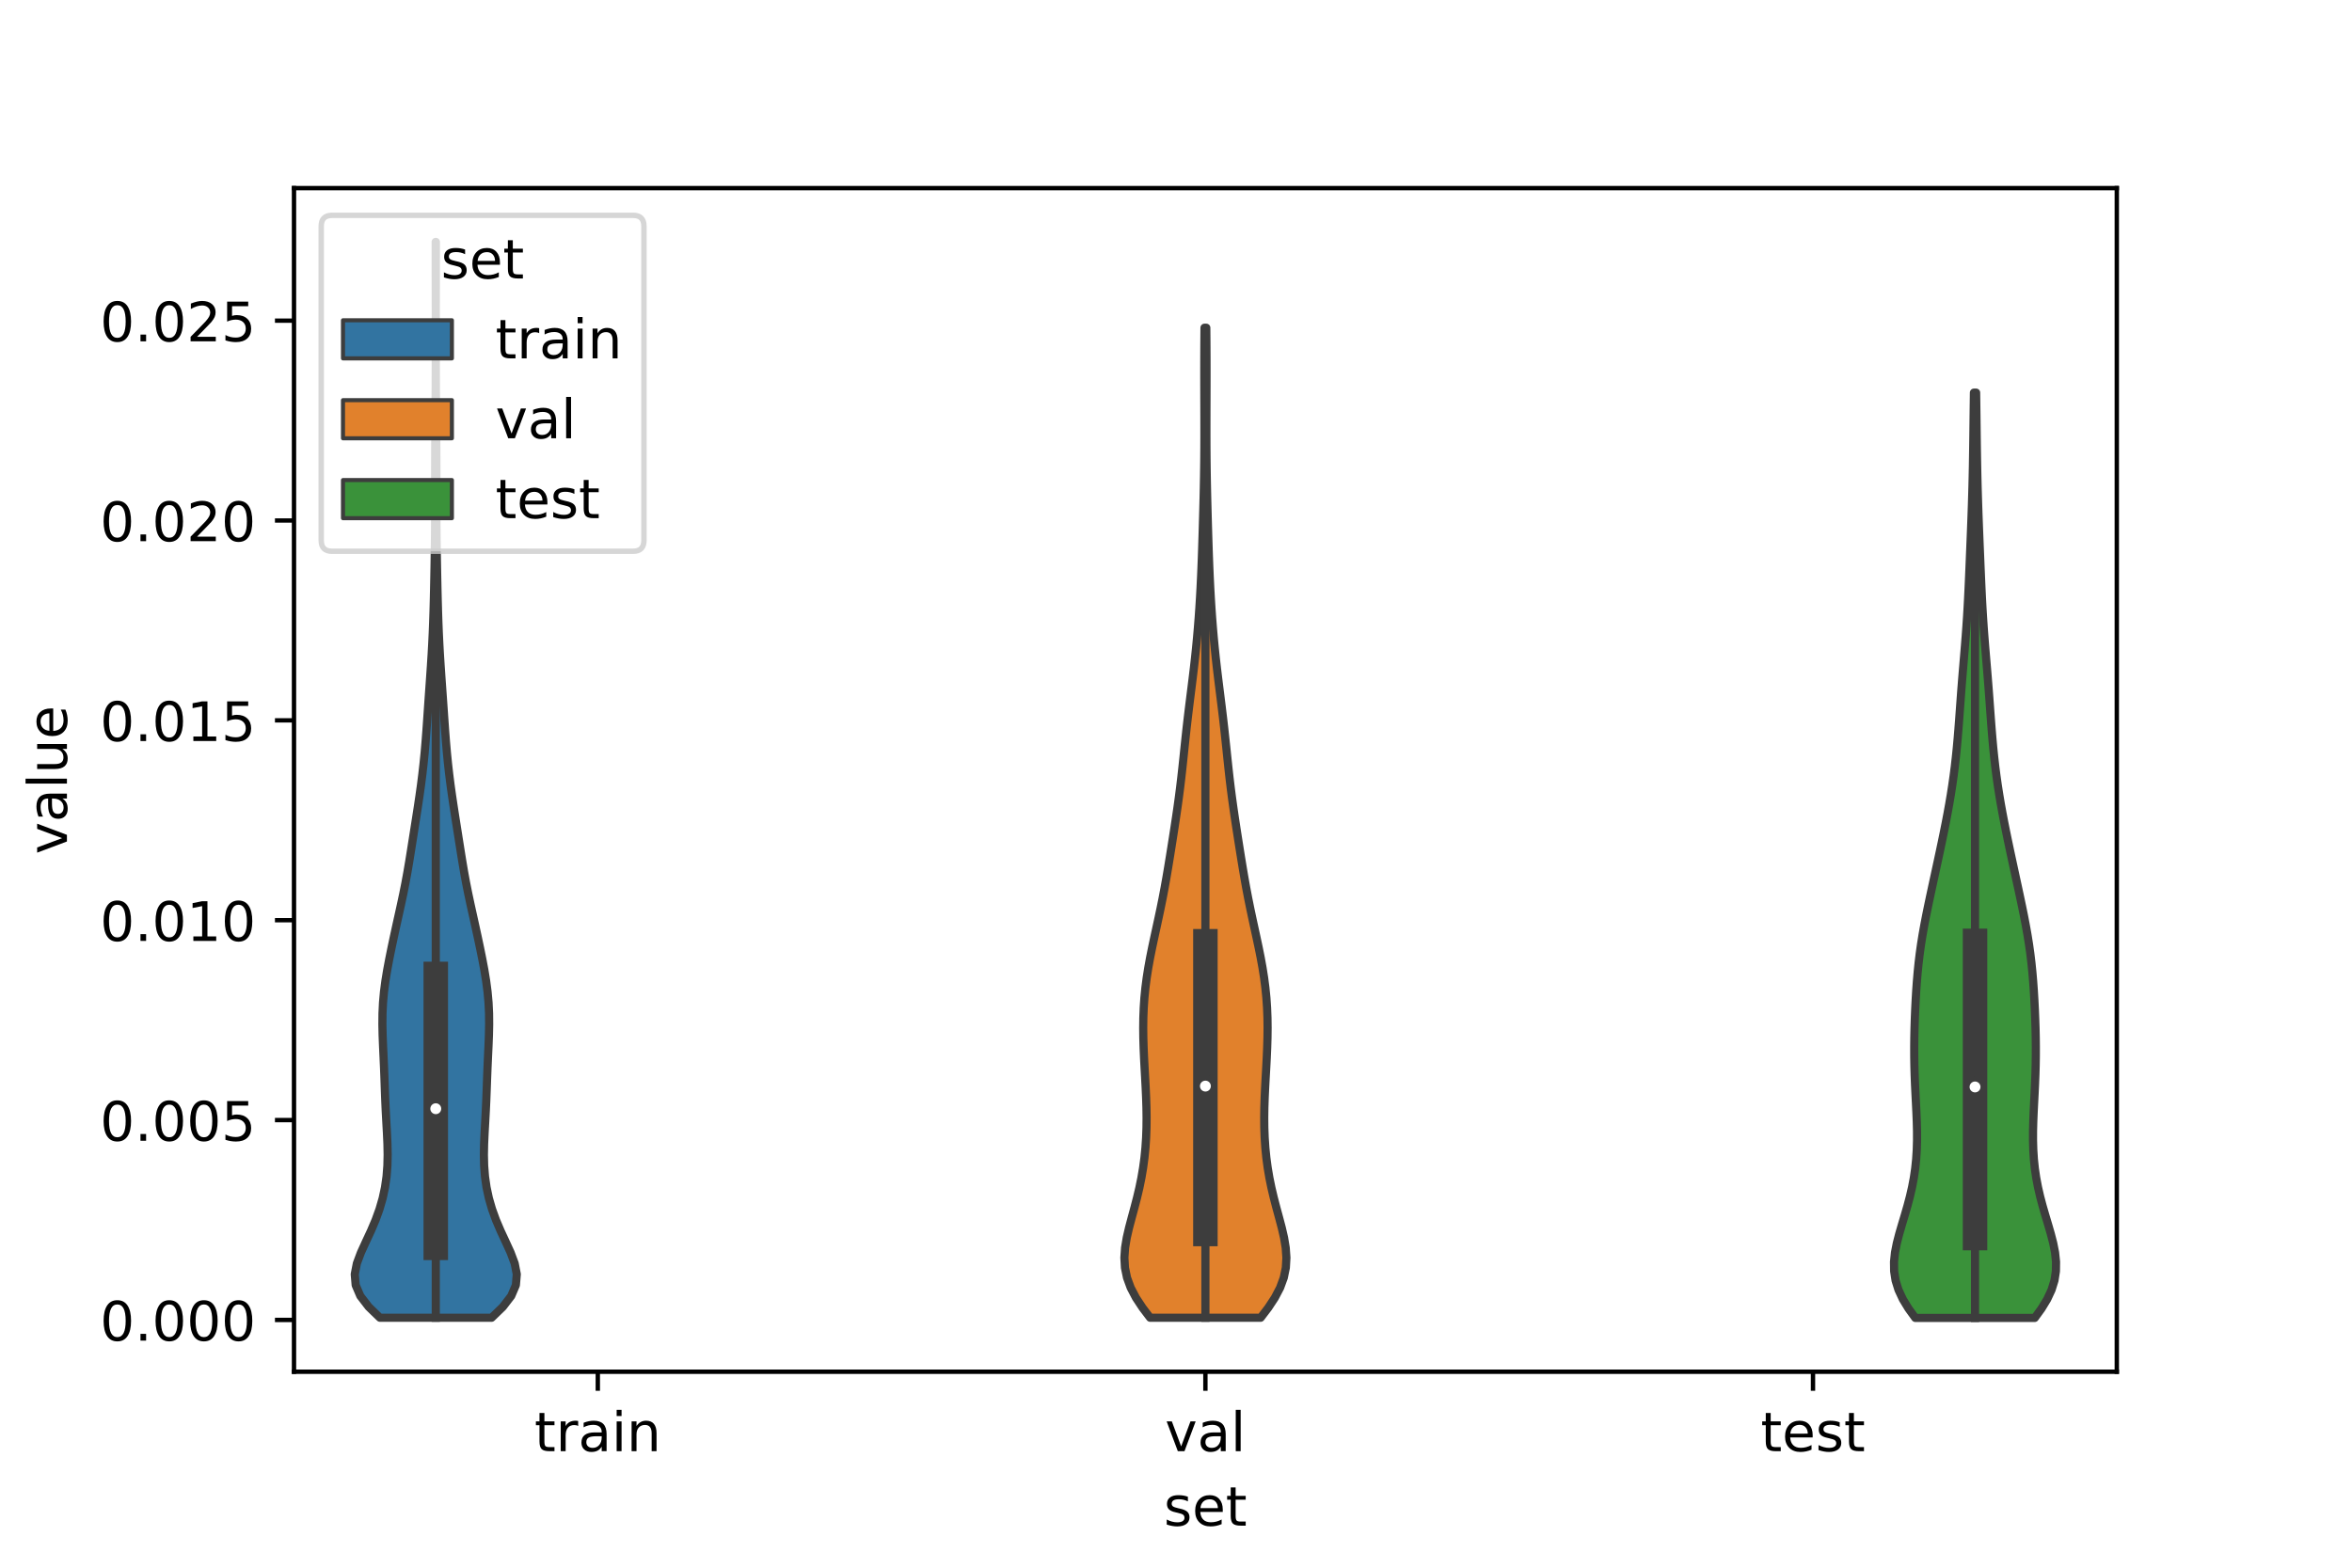 <?xml version="1.0" encoding="utf-8" standalone="no"?>
<!DOCTYPE svg PUBLIC "-//W3C//DTD SVG 1.1//EN"
  "http://www.w3.org/Graphics/SVG/1.1/DTD/svg11.dtd">
<!-- Created with matplotlib (https://matplotlib.org/) -->
<svg height="288pt" version="1.1" viewBox="0 0 432 288" width="432pt" xmlns="http://www.w3.org/2000/svg" xmlns:xlink="http://www.w3.org/1999/xlink">
 <defs>
  <style type="text/css">*{stroke-linecap:butt;stroke-linejoin:round;}</style>
 </defs>
 <g id="figure_1">
  <g id="patch_1">
   <path d="M 0 288 
L 432 288 
L 432 0 
L 0 0 
z
" style="fill:#ffffff;"/>
  </g>
  <g id="axes_1">
   <g id="patch_2">
    <path d="M 54 252 
L 388.8 252 
L 388.8 34.56 
L 54 34.56 
z
" style="fill:#ffffff;"/>
   </g>
   <g id="PolyCollection_1">
    <defs>
     <path d="M 90.298 -45.921 
L 69.782 -45.921 
L 67.72 -47.917 
L 66.183 -49.913 
L 65.329 -51.91 
L 65.16 -53.906 
L 65.548 -55.902 
L 66.296 -57.899 
L 67.21 -59.895 
L 68.139 -61.891 
L 68.989 -63.888 
L 69.711 -65.884 
L 70.288 -67.88 
L 70.716 -69.876 
L 71.001 -71.873 
L 71.156 -73.869 
L 71.202 -75.865 
L 71.163 -77.862 
L 71.072 -79.858 
L 70.961 -81.854 
L 70.853 -83.851 
L 70.762 -85.847 
L 70.686 -87.843 
L 70.615 -89.84 
L 70.538 -91.836 
L 70.449 -93.832 
L 70.356 -95.829 
L 70.277 -97.825 
L 70.235 -99.821 
L 70.253 -101.818 
L 70.349 -103.814 
L 70.53 -105.81 
L 70.791 -107.807 
L 71.118 -109.803 
L 71.493 -111.799 
L 71.897 -113.796 
L 72.32 -115.792 
L 72.755 -117.788 
L 73.198 -119.784 
L 73.64 -121.781 
L 74.066 -123.777 
L 74.465 -125.773 
L 74.832 -127.77 
L 75.17 -129.766 
L 75.49 -131.762 
L 75.805 -133.759 
L 76.119 -135.755 
L 76.433 -137.751 
L 76.743 -139.748 
L 77.04 -141.744 
L 77.319 -143.74 
L 77.572 -145.737 
L 77.798 -147.733 
L 77.996 -149.729 
L 78.167 -151.726 
L 78.319 -153.722 
L 78.459 -155.718 
L 78.595 -157.715 
L 78.733 -159.711 
L 78.874 -161.707 
L 79.015 -163.704 
L 79.15 -165.7 
L 79.276 -167.696 
L 79.387 -169.693 
L 79.482 -171.689 
L 79.561 -173.685 
L 79.627 -175.681 
L 79.681 -177.678 
L 79.728 -179.674 
L 79.769 -181.67 
L 79.807 -183.667 
L 79.842 -185.663 
L 79.873 -187.659 
L 79.898 -189.656 
L 79.914 -191.652 
L 79.923 -193.648 
L 79.926 -195.645 
L 79.924 -197.641 
L 79.923 -199.637 
L 79.923 -201.634 
L 79.928 -203.63 
L 79.937 -205.626 
L 79.95 -207.623 
L 79.966 -209.619 
L 79.983 -211.615 
L 79.998 -213.612 
L 80.012 -215.608 
L 80.023 -217.604 
L 80.03 -219.601 
L 80.035 -221.597 
L 80.037 -223.593 
L 80.039 -225.589 
L 80.039 -227.586 
L 80.038 -229.582 
L 80.037 -231.578 
L 80.034 -233.575 
L 80.031 -235.571 
L 80.027 -237.567 
L 80.024 -239.564 
L 80.021 -241.56 
L 80.02 -243.556 
L 80.06 -243.556 
L 80.06 -243.556 
L 80.059 -241.56 
L 80.056 -239.564 
L 80.053 -237.567 
L 80.049 -235.571 
L 80.046 -233.575 
L 80.043 -231.578 
L 80.042 -229.582 
L 80.041 -227.586 
L 80.041 -225.589 
L 80.043 -223.593 
L 80.045 -221.597 
L 80.05 -219.601 
L 80.057 -217.604 
L 80.068 -215.608 
L 80.082 -213.612 
L 80.097 -211.615 
L 80.114 -209.619 
L 80.13 -207.623 
L 80.143 -205.626 
L 80.152 -203.63 
L 80.157 -201.634 
L 80.157 -199.637 
L 80.156 -197.641 
L 80.154 -195.645 
L 80.157 -193.648 
L 80.166 -191.652 
L 80.182 -189.656 
L 80.207 -187.659 
L 80.238 -185.663 
L 80.273 -183.667 
L 80.311 -181.67 
L 80.352 -179.674 
L 80.399 -177.678 
L 80.453 -175.681 
L 80.519 -173.685 
L 80.598 -171.689 
L 80.693 -169.693 
L 80.804 -167.696 
L 80.93 -165.7 
L 81.065 -163.704 
L 81.206 -161.707 
L 81.347 -159.711 
L 81.485 -157.715 
L 81.621 -155.718 
L 81.761 -153.722 
L 81.913 -151.726 
L 82.084 -149.729 
L 82.282 -147.733 
L 82.508 -145.737 
L 82.761 -143.74 
L 83.04 -141.744 
L 83.337 -139.748 
L 83.647 -137.751 
L 83.961 -135.755 
L 84.275 -133.759 
L 84.59 -131.762 
L 84.91 -129.766 
L 85.248 -127.77 
L 85.615 -125.773 
L 86.014 -123.777 
L 86.44 -121.781 
L 86.882 -119.784 
L 87.325 -117.788 
L 87.76 -115.792 
L 88.183 -113.796 
L 88.587 -111.799 
L 88.962 -109.803 
L 89.289 -107.807 
L 89.55 -105.81 
L 89.731 -103.814 
L 89.827 -101.818 
L 89.845 -99.821 
L 89.803 -97.825 
L 89.724 -95.829 
L 89.631 -93.832 
L 89.542 -91.836 
L 89.465 -89.84 
L 89.394 -87.843 
L 89.318 -85.847 
L 89.227 -83.851 
L 89.119 -81.854 
L 89.008 -79.858 
L 88.917 -77.862 
L 88.878 -75.865 
L 88.924 -73.869 
L 89.079 -71.873 
L 89.364 -69.876 
L 89.792 -67.88 
L 90.369 -65.884 
L 91.091 -63.888 
L 91.941 -61.891 
L 92.87 -59.895 
L 93.784 -57.899 
L 94.532 -55.902 
L 94.92 -53.906 
L 94.751 -51.91 
L 93.897 -49.913 
L 92.36 -47.917 
L 90.298 -45.921 
z
" id="m79f0c9b0be" style="stroke:#3d3d3d;stroke-width:1.5;"/>
    </defs>
    <g clip-path="url(#pd21ecf2e80)">
     <use style="fill:#3274a1;stroke:#3d3d3d;stroke-width:1.5;" x="0" xlink:href="#m79f0c9b0be" y="288"/>
    </g>
   </g>
   <g id="PolyCollection_2">
    <defs>
     <path d="M 231.551 -45.92 
L 211.249 -45.92 
L 209.853 -47.758 
L 208.642 -49.595 
L 207.68 -51.432 
L 207.005 -53.269 
L 206.625 -55.106 
L 206.52 -56.943 
L 206.648 -58.78 
L 206.953 -60.617 
L 207.376 -62.454 
L 207.862 -64.291 
L 208.361 -66.128 
L 208.84 -67.965 
L 209.274 -69.802 
L 209.649 -71.639 
L 209.96 -73.477 
L 210.206 -75.314 
L 210.388 -77.151 
L 210.51 -78.988 
L 210.578 -80.825 
L 210.595 -82.662 
L 210.57 -84.499 
L 210.511 -86.336 
L 210.428 -88.173 
L 210.33 -90.01 
L 210.227 -91.847 
L 210.131 -93.684 
L 210.051 -95.521 
L 209.997 -97.358 
L 209.977 -99.196 
L 210 -101.033 
L 210.072 -102.87 
L 210.198 -104.707 
L 210.381 -106.544 
L 210.619 -108.381 
L 210.909 -110.218 
L 211.242 -112.055 
L 211.61 -113.892 
L 212.001 -115.729 
L 212.402 -117.566 
L 212.801 -119.403 
L 213.189 -121.24 
L 213.559 -123.078 
L 213.908 -124.915 
L 214.236 -126.752 
L 214.548 -128.589 
L 214.848 -130.426 
L 215.142 -132.263 
L 215.431 -134.1 
L 215.716 -135.937 
L 215.994 -137.774 
L 216.262 -139.611 
L 216.516 -141.448 
L 216.752 -143.285 
L 216.971 -145.122 
L 217.175 -146.959 
L 217.37 -148.797 
L 217.56 -150.634 
L 217.754 -152.471 
L 217.954 -154.308 
L 218.165 -156.145 
L 218.386 -157.982 
L 218.614 -159.819 
L 218.844 -161.656 
L 219.072 -163.493 
L 219.291 -165.33 
L 219.498 -167.167 
L 219.69 -169.004 
L 219.865 -170.841 
L 220.024 -172.679 
L 220.168 -174.516 
L 220.296 -176.353 
L 220.41 -178.19 
L 220.511 -180.027 
L 220.601 -181.864 
L 220.679 -183.701 
L 220.749 -185.538 
L 220.812 -187.375 
L 220.87 -189.212 
L 220.925 -191.049 
L 220.976 -192.886 
L 221.025 -194.723 
L 221.071 -196.56 
L 221.112 -198.398 
L 221.147 -200.235 
L 221.175 -202.072 
L 221.196 -203.909 
L 221.209 -205.746 
L 221.215 -207.583 
L 221.216 -209.42 
L 221.214 -211.257 
L 221.209 -213.094 
L 221.203 -214.931 
L 221.198 -216.768 
L 221.195 -218.605 
L 221.195 -220.442 
L 221.199 -222.28 
L 221.207 -224.117 
L 221.219 -225.954 
L 221.236 -227.791 
L 221.564 -227.791 
L 221.564 -227.791 
L 221.581 -225.954 
L 221.593 -224.117 
L 221.601 -222.28 
L 221.605 -220.442 
L 221.605 -218.605 
L 221.602 -216.768 
L 221.597 -214.931 
L 221.591 -213.094 
L 221.586 -211.257 
L 221.584 -209.42 
L 221.585 -207.583 
L 221.591 -205.746 
L 221.604 -203.909 
L 221.625 -202.072 
L 221.653 -200.235 
L 221.688 -198.398 
L 221.729 -196.56 
L 221.775 -194.723 
L 221.824 -192.886 
L 221.875 -191.049 
L 221.93 -189.212 
L 221.988 -187.375 
L 222.051 -185.538 
L 222.121 -183.701 
L 222.199 -181.864 
L 222.289 -180.027 
L 222.39 -178.19 
L 222.504 -176.353 
L 222.632 -174.516 
L 222.776 -172.679 
L 222.935 -170.841 
L 223.11 -169.004 
L 223.302 -167.167 
L 223.509 -165.33 
L 223.728 -163.493 
L 223.956 -161.656 
L 224.186 -159.819 
L 224.414 -157.982 
L 224.635 -156.145 
L 224.846 -154.308 
L 225.046 -152.471 
L 225.24 -150.634 
L 225.43 -148.797 
L 225.625 -146.959 
L 225.829 -145.122 
L 226.048 -143.285 
L 226.284 -141.448 
L 226.538 -139.611 
L 226.806 -137.774 
L 227.084 -135.937 
L 227.369 -134.1 
L 227.658 -132.263 
L 227.952 -130.426 
L 228.252 -128.589 
L 228.564 -126.752 
L 228.892 -124.915 
L 229.241 -123.078 
L 229.611 -121.24 
L 229.999 -119.403 
L 230.398 -117.566 
L 230.799 -115.729 
L 231.19 -113.892 
L 231.558 -112.055 
L 231.891 -110.218 
L 232.181 -108.381 
L 232.419 -106.544 
L 232.602 -104.707 
L 232.728 -102.87 
L 232.8 -101.033 
L 232.823 -99.196 
L 232.803 -97.358 
L 232.749 -95.521 
L 232.669 -93.684 
L 232.573 -91.847 
L 232.47 -90.01 
L 232.372 -88.173 
L 232.289 -86.336 
L 232.23 -84.499 
L 232.205 -82.662 
L 232.222 -80.825 
L 232.29 -78.988 
L 232.412 -77.151 
L 232.594 -75.314 
L 232.84 -73.477 
L 233.151 -71.639 
L 233.526 -69.802 
L 233.96 -67.965 
L 234.439 -66.128 
L 234.938 -64.291 
L 235.424 -62.454 
L 235.847 -60.617 
L 236.152 -58.78 
L 236.28 -56.943 
L 236.175 -55.106 
L 235.795 -53.269 
L 235.12 -51.432 
L 234.158 -49.595 
L 232.947 -47.758 
L 231.551 -45.92 
z
" id="m24cd3f1188" style="stroke:#3d3d3d;stroke-width:1.5;"/>
    </defs>
    <g clip-path="url(#pd21ecf2e80)">
     <use style="fill:#e1812c;stroke:#3d3d3d;stroke-width:1.5;" x="0" xlink:href="#m24cd3f1188" y="288"/>
    </g>
   </g>
   <g id="PolyCollection_3">
    <defs>
     <path d="M 373.727 -45.884 
L 351.793 -45.884 
L 350.549 -47.601 
L 349.504 -49.318 
L 348.704 -51.035 
L 348.17 -52.752 
L 347.904 -54.469 
L 347.88 -56.186 
L 348.061 -57.903 
L 348.398 -59.62 
L 348.841 -61.337 
L 349.34 -63.054 
L 349.855 -64.771 
L 350.352 -66.488 
L 350.806 -68.205 
L 351.2 -69.922 
L 351.524 -71.639 
L 351.774 -73.356 
L 351.952 -75.073 
L 352.06 -76.79 
L 352.108 -78.507 
L 352.105 -80.224 
L 352.062 -81.941 
L 351.992 -83.658 
L 351.908 -85.375 
L 351.82 -87.092 
L 351.738 -88.809 
L 351.67 -90.526 
L 351.621 -92.243 
L 351.595 -93.96 
L 351.591 -95.677 
L 351.609 -97.394 
L 351.647 -99.111 
L 351.702 -100.828 
L 351.772 -102.545 
L 351.858 -104.262 
L 351.959 -105.979 
L 352.081 -107.696 
L 352.227 -109.414 
L 352.402 -111.131 
L 352.609 -112.848 
L 352.851 -114.565 
L 353.127 -116.282 
L 353.432 -117.999 
L 353.762 -119.716 
L 354.111 -121.433 
L 354.473 -123.15 
L 354.842 -124.867 
L 355.214 -126.584 
L 355.587 -128.301 
L 355.959 -130.018 
L 356.327 -131.735 
L 356.69 -133.452 
L 357.044 -135.169 
L 357.388 -136.886 
L 357.716 -138.603 
L 358.027 -140.32 
L 358.316 -142.037 
L 358.583 -143.754 
L 358.826 -145.471 
L 359.045 -147.188 
L 359.24 -148.905 
L 359.415 -150.622 
L 359.571 -152.339 
L 359.712 -154.056 
L 359.843 -155.773 
L 359.969 -157.49 
L 360.094 -159.207 
L 360.221 -160.924 
L 360.355 -162.641 
L 360.493 -164.358 
L 360.636 -166.075 
L 360.78 -167.792 
L 360.922 -169.509 
L 361.057 -171.226 
L 361.182 -172.943 
L 361.296 -174.66 
L 361.398 -176.377 
L 361.489 -178.094 
L 361.572 -179.812 
L 361.649 -181.529 
L 361.722 -183.246 
L 361.793 -184.963 
L 361.863 -186.68 
L 361.933 -188.397 
L 362.001 -190.114 
L 362.067 -191.831 
L 362.13 -193.548 
L 362.188 -195.265 
L 362.241 -196.982 
L 362.289 -198.699 
L 362.33 -200.416 
L 362.366 -202.133 
L 362.396 -203.85 
L 362.423 -205.567 
L 362.446 -207.284 
L 362.468 -209.001 
L 362.489 -210.718 
L 362.511 -212.435 
L 362.535 -214.152 
L 362.559 -215.869 
L 362.961 -215.869 
L 362.961 -215.869 
L 362.985 -214.152 
L 363.009 -212.435 
L 363.031 -210.718 
L 363.052 -209.001 
L 363.074 -207.284 
L 363.097 -205.567 
L 363.124 -203.85 
L 363.154 -202.133 
L 363.19 -200.416 
L 363.231 -198.699 
L 363.279 -196.982 
L 363.332 -195.265 
L 363.39 -193.548 
L 363.453 -191.831 
L 363.519 -190.114 
L 363.587 -188.397 
L 363.657 -186.68 
L 363.727 -184.963 
L 363.798 -183.246 
L 363.871 -181.529 
L 363.948 -179.812 
L 364.031 -178.094 
L 364.122 -176.377 
L 364.224 -174.66 
L 364.338 -172.943 
L 364.463 -171.226 
L 364.598 -169.509 
L 364.74 -167.792 
L 364.884 -166.075 
L 365.027 -164.358 
L 365.165 -162.641 
L 365.299 -160.924 
L 365.426 -159.207 
L 365.551 -157.49 
L 365.677 -155.773 
L 365.808 -154.056 
L 365.949 -152.339 
L 366.105 -150.622 
L 366.28 -148.905 
L 366.475 -147.188 
L 366.694 -145.471 
L 366.937 -143.754 
L 367.204 -142.037 
L 367.493 -140.32 
L 367.804 -138.603 
L 368.132 -136.886 
L 368.476 -135.169 
L 368.83 -133.452 
L 369.193 -131.735 
L 369.561 -130.018 
L 369.933 -128.301 
L 370.306 -126.584 
L 370.678 -124.867 
L 371.047 -123.15 
L 371.409 -121.433 
L 371.758 -119.716 
L 372.088 -117.999 
L 372.393 -116.282 
L 372.669 -114.565 
L 372.911 -112.848 
L 373.118 -111.131 
L 373.293 -109.414 
L 373.439 -107.696 
L 373.561 -105.979 
L 373.662 -104.262 
L 373.748 -102.545 
L 373.818 -100.828 
L 373.873 -99.111 
L 373.911 -97.394 
L 373.929 -95.677 
L 373.925 -93.96 
L 373.899 -92.243 
L 373.85 -90.526 
L 373.782 -88.809 
L 373.7 -87.092 
L 373.612 -85.375 
L 373.528 -83.658 
L 373.458 -81.941 
L 373.415 -80.224 
L 373.412 -78.507 
L 373.46 -76.79 
L 373.568 -75.073 
L 373.746 -73.356 
L 373.996 -71.639 
L 374.32 -69.922 
L 374.714 -68.205 
L 375.168 -66.488 
L 375.665 -64.771 
L 376.18 -63.054 
L 376.679 -61.337 
L 377.122 -59.62 
L 377.459 -57.903 
L 377.64 -56.186 
L 377.616 -54.469 
L 377.35 -52.752 
L 376.816 -51.035 
L 376.016 -49.318 
L 374.971 -47.601 
L 373.727 -45.884 
z
" id="m8c11b0b50c" style="stroke:#3d3d3d;stroke-width:1.5;"/>
    </defs>
    <g clip-path="url(#pd21ecf2e80)">
     <use style="fill:#3a923a;stroke:#3d3d3d;stroke-width:1.5;" x="0" xlink:href="#m8c11b0b50c" y="288"/>
    </g>
   </g>
   <g id="patch_3">
    <path clip-path="url(#pd21ecf2e80)" d="M 109.8 242.484 
L 109.8 242.484 
L 109.8 242.484 
L 109.8 242.484 
z
" style="fill:#3274a1;stroke:#3d3d3d;stroke-linejoin:miter;stroke-width:0.75;"/>
   </g>
   <g id="patch_4">
    <path clip-path="url(#pd21ecf2e80)" d="M 109.8 242.484 
L 109.8 242.484 
L 109.8 242.484 
L 109.8 242.484 
z
" style="fill:#e1812c;stroke:#3d3d3d;stroke-linejoin:miter;stroke-width:0.75;"/>
   </g>
   <g id="patch_5">
    <path clip-path="url(#pd21ecf2e80)" d="M 109.8 242.484 
L 109.8 242.484 
L 109.8 242.484 
L 109.8 242.484 
z
" style="fill:#3a923a;stroke:#3d3d3d;stroke-linejoin:miter;stroke-width:0.75;"/>
   </g>
   <g id="matplotlib.axis_1">
    <g id="xtick_1">
     <g id="line2d_1">
      <defs>
       <path d="M 0 0 
L 0 3.5 
" id="mb207326420" style="stroke:#000000;stroke-width:0.8;"/>
      </defs>
      <g>
       <use style="stroke:#000000;stroke-width:0.8;" x="109.8" xlink:href="#mb207326420" y="252"/>
      </g>
     </g>
     <g id="text_1">
      <!-- train -->
      <g transform="translate(98.162 266.598)scale(0.1 -0.1)">
       <defs>
        <path d="M 18.312 70.219 
L 18.312 54.688 
L 36.812 54.688 
L 36.812 47.703 
L 18.312 47.703 
L 18.312 18.016 
Q 18.312 11.328 20.141 9.422 
Q 21.969 7.516 27.594 7.516 
L 36.812 7.516 
L 36.812 0 
L 27.594 0 
Q 17.188 0 13.234 3.875 
Q 9.281 7.766 9.281 18.016 
L 9.281 47.703 
L 2.688 47.703 
L 2.688 54.688 
L 9.281 54.688 
L 9.281 70.219 
z
" id="DejaVuSans-116"/>
        <path d="M 41.109 46.297 
Q 39.594 47.172 37.812 47.578 
Q 36.031 48 33.891 48 
Q 26.266 48 22.188 43.047 
Q 18.109 38.094 18.109 28.812 
L 18.109 0 
L 9.078 0 
L 9.078 54.688 
L 18.109 54.688 
L 18.109 46.188 
Q 20.953 51.172 25.484 53.578 
Q 30.031 56 36.531 56 
Q 37.453 56 38.578 55.875 
Q 39.703 55.766 41.062 55.516 
z
" id="DejaVuSans-114"/>
        <path d="M 34.281 27.484 
Q 23.391 27.484 19.188 25 
Q 14.984 22.516 14.984 16.5 
Q 14.984 11.719 18.141 8.906 
Q 21.297 6.109 26.703 6.109 
Q 34.188 6.109 38.703 11.406 
Q 43.219 16.703 43.219 25.484 
L 43.219 27.484 
z
M 52.203 31.203 
L 52.203 0 
L 43.219 0 
L 43.219 8.297 
Q 40.141 3.328 35.547 0.953 
Q 30.953 -1.422 24.312 -1.422 
Q 15.922 -1.422 10.953 3.297 
Q 6 8.016 6 15.922 
Q 6 25.141 12.172 29.828 
Q 18.359 34.516 30.609 34.516 
L 43.219 34.516 
L 43.219 35.406 
Q 43.219 41.609 39.141 45 
Q 35.062 48.391 27.688 48.391 
Q 23 48.391 18.547 47.266 
Q 14.109 46.141 10.016 43.891 
L 10.016 52.203 
Q 14.938 54.109 19.578 55.047 
Q 24.219 56 28.609 56 
Q 40.484 56 46.344 49.844 
Q 52.203 43.703 52.203 31.203 
z
" id="DejaVuSans-97"/>
        <path d="M 9.422 54.688 
L 18.406 54.688 
L 18.406 0 
L 9.422 0 
z
M 9.422 75.984 
L 18.406 75.984 
L 18.406 64.594 
L 9.422 64.594 
z
" id="DejaVuSans-105"/>
        <path d="M 54.891 33.016 
L 54.891 0 
L 45.906 0 
L 45.906 32.719 
Q 45.906 40.484 42.875 44.328 
Q 39.844 48.188 33.797 48.188 
Q 26.516 48.188 22.312 43.547 
Q 18.109 38.922 18.109 30.906 
L 18.109 0 
L 9.078 0 
L 9.078 54.688 
L 18.109 54.688 
L 18.109 46.188 
Q 21.344 51.125 25.703 53.562 
Q 30.078 56 35.797 56 
Q 45.219 56 50.047 50.172 
Q 54.891 44.344 54.891 33.016 
z
" id="DejaVuSans-110"/>
       </defs>
       <use xlink:href="#DejaVuSans-116"/>
       <use x="39.209" xlink:href="#DejaVuSans-114"/>
       <use x="80.322" xlink:href="#DejaVuSans-97"/>
       <use x="141.602" xlink:href="#DejaVuSans-105"/>
       <use x="169.385" xlink:href="#DejaVuSans-110"/>
      </g>
     </g>
    </g>
    <g id="xtick_2">
     <g id="line2d_2">
      <g>
       <use style="stroke:#000000;stroke-width:0.8;" x="221.4" xlink:href="#mb207326420" y="252"/>
      </g>
     </g>
     <g id="text_2">
      <!-- val -->
      <g transform="translate(213.988 266.598)scale(0.1 -0.1)">
       <defs>
        <path d="M 2.984 54.688 
L 12.5 54.688 
L 29.594 8.797 
L 46.688 54.688 
L 56.203 54.688 
L 35.688 0 
L 23.484 0 
z
" id="DejaVuSans-118"/>
        <path d="M 9.422 75.984 
L 18.406 75.984 
L 18.406 0 
L 9.422 0 
z
" id="DejaVuSans-108"/>
       </defs>
       <use xlink:href="#DejaVuSans-118"/>
       <use x="59.18" xlink:href="#DejaVuSans-97"/>
       <use x="120.459" xlink:href="#DejaVuSans-108"/>
      </g>
     </g>
    </g>
    <g id="xtick_3">
     <g id="line2d_3">
      <g>
       <use style="stroke:#000000;stroke-width:0.8;" x="333" xlink:href="#mb207326420" y="252"/>
      </g>
     </g>
     <g id="text_3">
      <!-- test -->
      <g transform="translate(323.398 266.598)scale(0.1 -0.1)">
       <defs>
        <path d="M 56.203 29.594 
L 56.203 25.203 
L 14.891 25.203 
Q 15.484 15.922 20.484 11.062 
Q 25.484 6.203 34.422 6.203 
Q 39.594 6.203 44.453 7.469 
Q 49.312 8.734 54.109 11.281 
L 54.109 2.781 
Q 49.266 0.734 44.188 -0.344 
Q 39.109 -1.422 33.891 -1.422 
Q 20.797 -1.422 13.156 6.188 
Q 5.516 13.812 5.516 26.812 
Q 5.516 40.234 12.766 48.109 
Q 20.016 56 32.328 56 
Q 43.359 56 49.781 48.891 
Q 56.203 41.797 56.203 29.594 
z
M 47.219 32.234 
Q 47.125 39.594 43.094 43.984 
Q 39.062 48.391 32.422 48.391 
Q 24.906 48.391 20.391 44.141 
Q 15.875 39.891 15.188 32.172 
z
" id="DejaVuSans-101"/>
        <path d="M 44.281 53.078 
L 44.281 44.578 
Q 40.484 46.531 36.375 47.5 
Q 32.281 48.484 27.875 48.484 
Q 21.188 48.484 17.844 46.438 
Q 14.5 44.391 14.5 40.281 
Q 14.5 37.156 16.891 35.375 
Q 19.281 33.594 26.516 31.984 
L 29.594 31.297 
Q 39.156 29.25 43.188 25.516 
Q 47.219 21.781 47.219 15.094 
Q 47.219 7.469 41.188 3.016 
Q 35.156 -1.422 24.609 -1.422 
Q 20.219 -1.422 15.453 -0.562 
Q 10.688 0.297 5.422 2 
L 5.422 11.281 
Q 10.406 8.688 15.234 7.391 
Q 20.062 6.109 24.812 6.109 
Q 31.156 6.109 34.562 8.281 
Q 37.984 10.453 37.984 14.406 
Q 37.984 18.062 35.516 20.016 
Q 33.062 21.969 24.703 23.781 
L 21.578 24.516 
Q 13.234 26.266 9.516 29.906 
Q 5.812 33.547 5.812 39.891 
Q 5.812 47.609 11.281 51.797 
Q 16.75 56 26.812 56 
Q 31.781 56 36.172 55.266 
Q 40.578 54.547 44.281 53.078 
z
" id="DejaVuSans-115"/>
       </defs>
       <use xlink:href="#DejaVuSans-116"/>
       <use x="39.209" xlink:href="#DejaVuSans-101"/>
       <use x="100.732" xlink:href="#DejaVuSans-115"/>
       <use x="152.832" xlink:href="#DejaVuSans-116"/>
      </g>
     </g>
    </g>
    <g id="text_4">
     <!-- set -->
     <g transform="translate(213.759 280.277)scale(0.1 -0.1)">
      <use xlink:href="#DejaVuSans-115"/>
      <use x="52.1" xlink:href="#DejaVuSans-101"/>
      <use x="113.623" xlink:href="#DejaVuSans-116"/>
     </g>
    </g>
   </g>
   <g id="matplotlib.axis_2">
    <g id="ytick_1">
     <g id="line2d_4">
      <defs>
       <path d="M 0 0 
L -3.5 0 
" id="mc8fcdb6243" style="stroke:#000000;stroke-width:0.8;"/>
      </defs>
      <g>
       <use style="stroke:#000000;stroke-width:0.8;" x="54" xlink:href="#mc8fcdb6243" y="242.484"/>
      </g>
     </g>
     <g id="text_5">
      <!-- 0.000 -->
      <g transform="translate(18.372 246.283)scale(0.1 -0.1)">
       <defs>
        <path d="M 31.781 66.406 
Q 24.172 66.406 20.328 58.906 
Q 16.5 51.422 16.5 36.375 
Q 16.5 21.391 20.328 13.891 
Q 24.172 6.391 31.781 6.391 
Q 39.453 6.391 43.281 13.891 
Q 47.125 21.391 47.125 36.375 
Q 47.125 51.422 43.281 58.906 
Q 39.453 66.406 31.781 66.406 
z
M 31.781 74.219 
Q 44.047 74.219 50.516 64.516 
Q 56.984 54.828 56.984 36.375 
Q 56.984 17.969 50.516 8.266 
Q 44.047 -1.422 31.781 -1.422 
Q 19.531 -1.422 13.062 8.266 
Q 6.594 17.969 6.594 36.375 
Q 6.594 54.828 13.062 64.516 
Q 19.531 74.219 31.781 74.219 
z
" id="DejaVuSans-48"/>
        <path d="M 10.688 12.406 
L 21 12.406 
L 21 0 
L 10.688 0 
z
" id="DejaVuSans-46"/>
       </defs>
       <use xlink:href="#DejaVuSans-48"/>
       <use x="63.623" xlink:href="#DejaVuSans-46"/>
       <use x="95.41" xlink:href="#DejaVuSans-48"/>
       <use x="159.033" xlink:href="#DejaVuSans-48"/>
       <use x="222.656" xlink:href="#DejaVuSans-48"/>
      </g>
     </g>
    </g>
    <g id="ytick_2">
     <g id="line2d_5">
      <g>
       <use style="stroke:#000000;stroke-width:0.8;" x="54" xlink:href="#mc8fcdb6243" y="205.769"/>
      </g>
     </g>
     <g id="text_6">
      <!-- 0.005 -->
      <g transform="translate(18.372 209.568)scale(0.1 -0.1)">
       <defs>
        <path d="M 10.797 72.906 
L 49.516 72.906 
L 49.516 64.594 
L 19.828 64.594 
L 19.828 46.734 
Q 21.969 47.469 24.109 47.828 
Q 26.266 48.188 28.422 48.188 
Q 40.625 48.188 47.75 41.5 
Q 54.891 34.812 54.891 23.391 
Q 54.891 11.625 47.562 5.094 
Q 40.234 -1.422 26.906 -1.422 
Q 22.312 -1.422 17.547 -0.641 
Q 12.797 0.141 7.719 1.703 
L 7.719 11.625 
Q 12.109 9.234 16.797 8.062 
Q 21.484 6.891 26.703 6.891 
Q 35.156 6.891 40.078 11.328 
Q 45.016 15.766 45.016 23.391 
Q 45.016 31 40.078 35.438 
Q 35.156 39.891 26.703 39.891 
Q 22.75 39.891 18.812 39.016 
Q 14.891 38.141 10.797 36.281 
z
" id="DejaVuSans-53"/>
       </defs>
       <use xlink:href="#DejaVuSans-48"/>
       <use x="63.623" xlink:href="#DejaVuSans-46"/>
       <use x="95.41" xlink:href="#DejaVuSans-48"/>
       <use x="159.033" xlink:href="#DejaVuSans-48"/>
       <use x="222.656" xlink:href="#DejaVuSans-53"/>
      </g>
     </g>
    </g>
    <g id="ytick_3">
     <g id="line2d_6">
      <g>
       <use style="stroke:#000000;stroke-width:0.8;" x="54" xlink:href="#mc8fcdb6243" y="169.053"/>
      </g>
     </g>
     <g id="text_7">
      <!-- 0.010 -->
      <g transform="translate(18.372 172.853)scale(0.1 -0.1)">
       <defs>
        <path d="M 12.406 8.297 
L 28.516 8.297 
L 28.516 63.922 
L 10.984 60.406 
L 10.984 69.391 
L 28.422 72.906 
L 38.281 72.906 
L 38.281 8.297 
L 54.391 8.297 
L 54.391 0 
L 12.406 0 
z
" id="DejaVuSans-49"/>
       </defs>
       <use xlink:href="#DejaVuSans-48"/>
       <use x="63.623" xlink:href="#DejaVuSans-46"/>
       <use x="95.41" xlink:href="#DejaVuSans-48"/>
       <use x="159.033" xlink:href="#DejaVuSans-49"/>
       <use x="222.656" xlink:href="#DejaVuSans-48"/>
      </g>
     </g>
    </g>
    <g id="ytick_4">
     <g id="line2d_7">
      <g>
       <use style="stroke:#000000;stroke-width:0.8;" x="54" xlink:href="#mc8fcdb6243" y="132.338"/>
      </g>
     </g>
     <g id="text_8">
      <!-- 0.015 -->
      <g transform="translate(18.372 136.137)scale(0.1 -0.1)">
       <use xlink:href="#DejaVuSans-48"/>
       <use x="63.623" xlink:href="#DejaVuSans-46"/>
       <use x="95.41" xlink:href="#DejaVuSans-48"/>
       <use x="159.033" xlink:href="#DejaVuSans-49"/>
       <use x="222.656" xlink:href="#DejaVuSans-53"/>
      </g>
     </g>
    </g>
    <g id="ytick_5">
     <g id="line2d_8">
      <g>
       <use style="stroke:#000000;stroke-width:0.8;" x="54" xlink:href="#mc8fcdb6243" y="95.623"/>
      </g>
     </g>
     <g id="text_9">
      <!-- 0.020 -->
      <g transform="translate(18.372 99.422)scale(0.1 -0.1)">
       <defs>
        <path d="M 19.188 8.297 
L 53.609 8.297 
L 53.609 0 
L 7.328 0 
L 7.328 8.297 
Q 12.938 14.109 22.625 23.891 
Q 32.328 33.688 34.812 36.531 
Q 39.547 41.844 41.422 45.531 
Q 43.312 49.219 43.312 52.781 
Q 43.312 58.594 39.234 62.25 
Q 35.156 65.922 28.609 65.922 
Q 23.969 65.922 18.812 64.312 
Q 13.672 62.703 7.812 59.422 
L 7.812 69.391 
Q 13.766 71.781 18.938 73 
Q 24.125 74.219 28.422 74.219 
Q 39.75 74.219 46.484 68.547 
Q 53.219 62.891 53.219 53.422 
Q 53.219 48.922 51.531 44.891 
Q 49.859 40.875 45.406 35.406 
Q 44.188 33.984 37.641 27.219 
Q 31.109 20.453 19.188 8.297 
z
" id="DejaVuSans-50"/>
       </defs>
       <use xlink:href="#DejaVuSans-48"/>
       <use x="63.623" xlink:href="#DejaVuSans-46"/>
       <use x="95.41" xlink:href="#DejaVuSans-48"/>
       <use x="159.033" xlink:href="#DejaVuSans-50"/>
       <use x="222.656" xlink:href="#DejaVuSans-48"/>
      </g>
     </g>
    </g>
    <g id="ytick_6">
     <g id="line2d_9">
      <g>
       <use style="stroke:#000000;stroke-width:0.8;" x="54" xlink:href="#mc8fcdb6243" y="58.908"/>
      </g>
     </g>
     <g id="text_10">
      <!-- 0.025 -->
      <g transform="translate(18.372 62.707)scale(0.1 -0.1)">
       <use xlink:href="#DejaVuSans-48"/>
       <use x="63.623" xlink:href="#DejaVuSans-46"/>
       <use x="95.41" xlink:href="#DejaVuSans-48"/>
       <use x="159.033" xlink:href="#DejaVuSans-50"/>
       <use x="222.656" xlink:href="#DejaVuSans-53"/>
      </g>
     </g>
    </g>
    <g id="text_11">
     <!-- value -->
     <g transform="translate(12.292 156.938)rotate(-90)scale(0.1 -0.1)">
      <defs>
       <path d="M 8.5 21.578 
L 8.5 54.688 
L 17.484 54.688 
L 17.484 21.922 
Q 17.484 14.156 20.5 10.266 
Q 23.531 6.391 29.594 6.391 
Q 36.859 6.391 41.078 11.031 
Q 45.312 15.672 45.312 23.688 
L 45.312 54.688 
L 54.297 54.688 
L 54.297 0 
L 45.312 0 
L 45.312 8.406 
Q 42.047 3.422 37.719 1 
Q 33.406 -1.422 27.688 -1.422 
Q 18.266 -1.422 13.375 4.438 
Q 8.5 10.297 8.5 21.578 
z
M 31.109 56 
z
" id="DejaVuSans-117"/>
      </defs>
      <use xlink:href="#DejaVuSans-118"/>
      <use x="59.18" xlink:href="#DejaVuSans-97"/>
      <use x="120.459" xlink:href="#DejaVuSans-108"/>
      <use x="148.242" xlink:href="#DejaVuSans-117"/>
      <use x="211.621" xlink:href="#DejaVuSans-101"/>
     </g>
    </g>
   </g>
   <g id="line2d_10">
    <path clip-path="url(#pd21ecf2e80)" d="M 80.04 242.079 
L 80.04 105.037 
" style="fill:none;stroke:#3d3d3d;stroke-linecap:square;stroke-width:1.5;"/>
   </g>
   <g id="line2d_11">
    <path clip-path="url(#pd21ecf2e80)" d="M 80.04 229.244 
L 80.04 178.916 
" style="fill:none;stroke:#3d3d3d;stroke-linecap:square;stroke-width:4.5;"/>
   </g>
   <g id="line2d_12">
    <path clip-path="url(#pd21ecf2e80)" d="M 221.4 242.08 
L 221.4 93.516 
" style="fill:none;stroke:#3d3d3d;stroke-linecap:square;stroke-width:1.5;"/>
   </g>
   <g id="line2d_13">
    <path clip-path="url(#pd21ecf2e80)" d="M 221.4 226.695 
L 221.4 172.918 
" style="fill:none;stroke:#3d3d3d;stroke-linecap:square;stroke-width:4.5;"/>
   </g>
   <g id="line2d_14">
    <path clip-path="url(#pd21ecf2e80)" d="M 362.76 242.116 
L 362.76 90.979 
" style="fill:none;stroke:#3d3d3d;stroke-linecap:square;stroke-width:1.5;"/>
   </g>
   <g id="line2d_15">
    <path clip-path="url(#pd21ecf2e80)" d="M 362.76 227.448 
L 362.76 172.844 
" style="fill:none;stroke:#3d3d3d;stroke-linecap:square;stroke-width:4.5;"/>
   </g>
   <g id="patch_6">
    <path d="M 54 252 
L 54 34.56 
" style="fill:none;stroke:#000000;stroke-linecap:square;stroke-linejoin:miter;stroke-width:0.8;"/>
   </g>
   <g id="patch_7">
    <path d="M 388.8 252 
L 388.8 34.56 
" style="fill:none;stroke:#000000;stroke-linecap:square;stroke-linejoin:miter;stroke-width:0.8;"/>
   </g>
   <g id="patch_8">
    <path d="M 54 252 
L 388.8 252 
" style="fill:none;stroke:#000000;stroke-linecap:square;stroke-linejoin:miter;stroke-width:0.8;"/>
   </g>
   <g id="patch_9">
    <path d="M 54 34.56 
L 388.8 34.56 
" style="fill:none;stroke:#000000;stroke-linecap:square;stroke-linejoin:miter;stroke-width:0.8;"/>
   </g>
   <g id="PathCollection_1">
    <defs>
     <path d="M 0 1.5 
C 0.398 1.5 0.779 1.342 1.061 1.061 
C 1.342 0.779 1.5 0.398 1.5 0 
C 1.5 -0.398 1.342 -0.779 1.061 -1.061 
C 0.779 -1.342 0.398 -1.5 0 -1.5 
C -0.398 -1.5 -0.779 -1.342 -1.061 -1.061 
C -1.342 -0.779 -1.5 -0.398 -1.5 0 
C -1.5 0.398 -1.342 0.779 -1.061 1.061 
C -0.779 1.342 -0.398 1.5 0 1.5 
z
" id="mf3dbfe88f7" style="stroke:#3d3d3d;"/>
    </defs>
    <g clip-path="url(#pd21ecf2e80)">
     <use style="fill:#ffffff;stroke:#3d3d3d;" x="80.04" xlink:href="#mf3dbfe88f7" y="203.682"/>
    </g>
   </g>
   <g id="PathCollection_2">
    <g clip-path="url(#pd21ecf2e80)">
     <use style="fill:#ffffff;stroke:#3d3d3d;" x="221.4" xlink:href="#mf3dbfe88f7" y="199.527"/>
    </g>
   </g>
   <g id="PathCollection_3">
    <g clip-path="url(#pd21ecf2e80)">
     <use style="fill:#ffffff;stroke:#3d3d3d;" x="362.76" xlink:href="#mf3dbfe88f7" y="199.685"/>
    </g>
   </g>
   <g id="legend_1">
    <g id="patch_10">
     <path d="M 61 101.272 
L 116.275 101.272 
Q 118.275 101.272 118.275 99.272 
L 118.275 41.56 
Q 118.275 39.56 116.275 39.56 
L 61 39.56 
Q 59 39.56 59 41.56 
L 59 99.272 
Q 59 101.272 61 101.272 
z
" style="fill:#ffffff;opacity:0.8;stroke:#cccccc;stroke-linejoin:miter;"/>
    </g>
    <g id="text_12">
     <!-- set -->
     <g transform="translate(80.996 51.158)scale(0.1 -0.1)">
      <use xlink:href="#DejaVuSans-115"/>
      <use x="52.1" xlink:href="#DejaVuSans-101"/>
      <use x="113.623" xlink:href="#DejaVuSans-116"/>
     </g>
    </g>
    <g id="patch_11">
     <path d="M 63 65.837 
L 83 65.837 
L 83 58.837 
L 63 58.837 
z
" style="fill:#3274a1;stroke:#3d3d3d;stroke-linejoin:miter;stroke-width:0.75;"/>
    </g>
    <g id="text_13">
     <!-- train -->
     <g transform="translate(91 65.837)scale(0.1 -0.1)">
      <use xlink:href="#DejaVuSans-116"/>
      <use x="39.209" xlink:href="#DejaVuSans-114"/>
      <use x="80.322" xlink:href="#DejaVuSans-97"/>
      <use x="141.602" xlink:href="#DejaVuSans-105"/>
      <use x="169.385" xlink:href="#DejaVuSans-110"/>
     </g>
    </g>
    <g id="patch_12">
     <path d="M 63 80.515 
L 83 80.515 
L 83 73.515 
L 63 73.515 
z
" style="fill:#e1812c;stroke:#3d3d3d;stroke-linejoin:miter;stroke-width:0.75;"/>
    </g>
    <g id="text_14">
     <!-- val -->
     <g transform="translate(91 80.515)scale(0.1 -0.1)">
      <use xlink:href="#DejaVuSans-118"/>
      <use x="59.18" xlink:href="#DejaVuSans-97"/>
      <use x="120.459" xlink:href="#DejaVuSans-108"/>
     </g>
    </g>
    <g id="patch_13">
     <path d="M 63 95.193 
L 83 95.193 
L 83 88.193 
L 63 88.193 
z
" style="fill:#3a923a;stroke:#3d3d3d;stroke-linejoin:miter;stroke-width:0.75;"/>
    </g>
    <g id="text_15">
     <!-- test -->
     <g transform="translate(91 95.193)scale(0.1 -0.1)">
      <use xlink:href="#DejaVuSans-116"/>
      <use x="39.209" xlink:href="#DejaVuSans-101"/>
      <use x="100.732" xlink:href="#DejaVuSans-115"/>
      <use x="152.832" xlink:href="#DejaVuSans-116"/>
     </g>
    </g>
   </g>
  </g>
 </g>
 <defs>
  <clipPath id="pd21ecf2e80">
   <rect height="217.44" width="334.8" x="54" y="34.56"/>
  </clipPath>
 </defs>
</svg>
